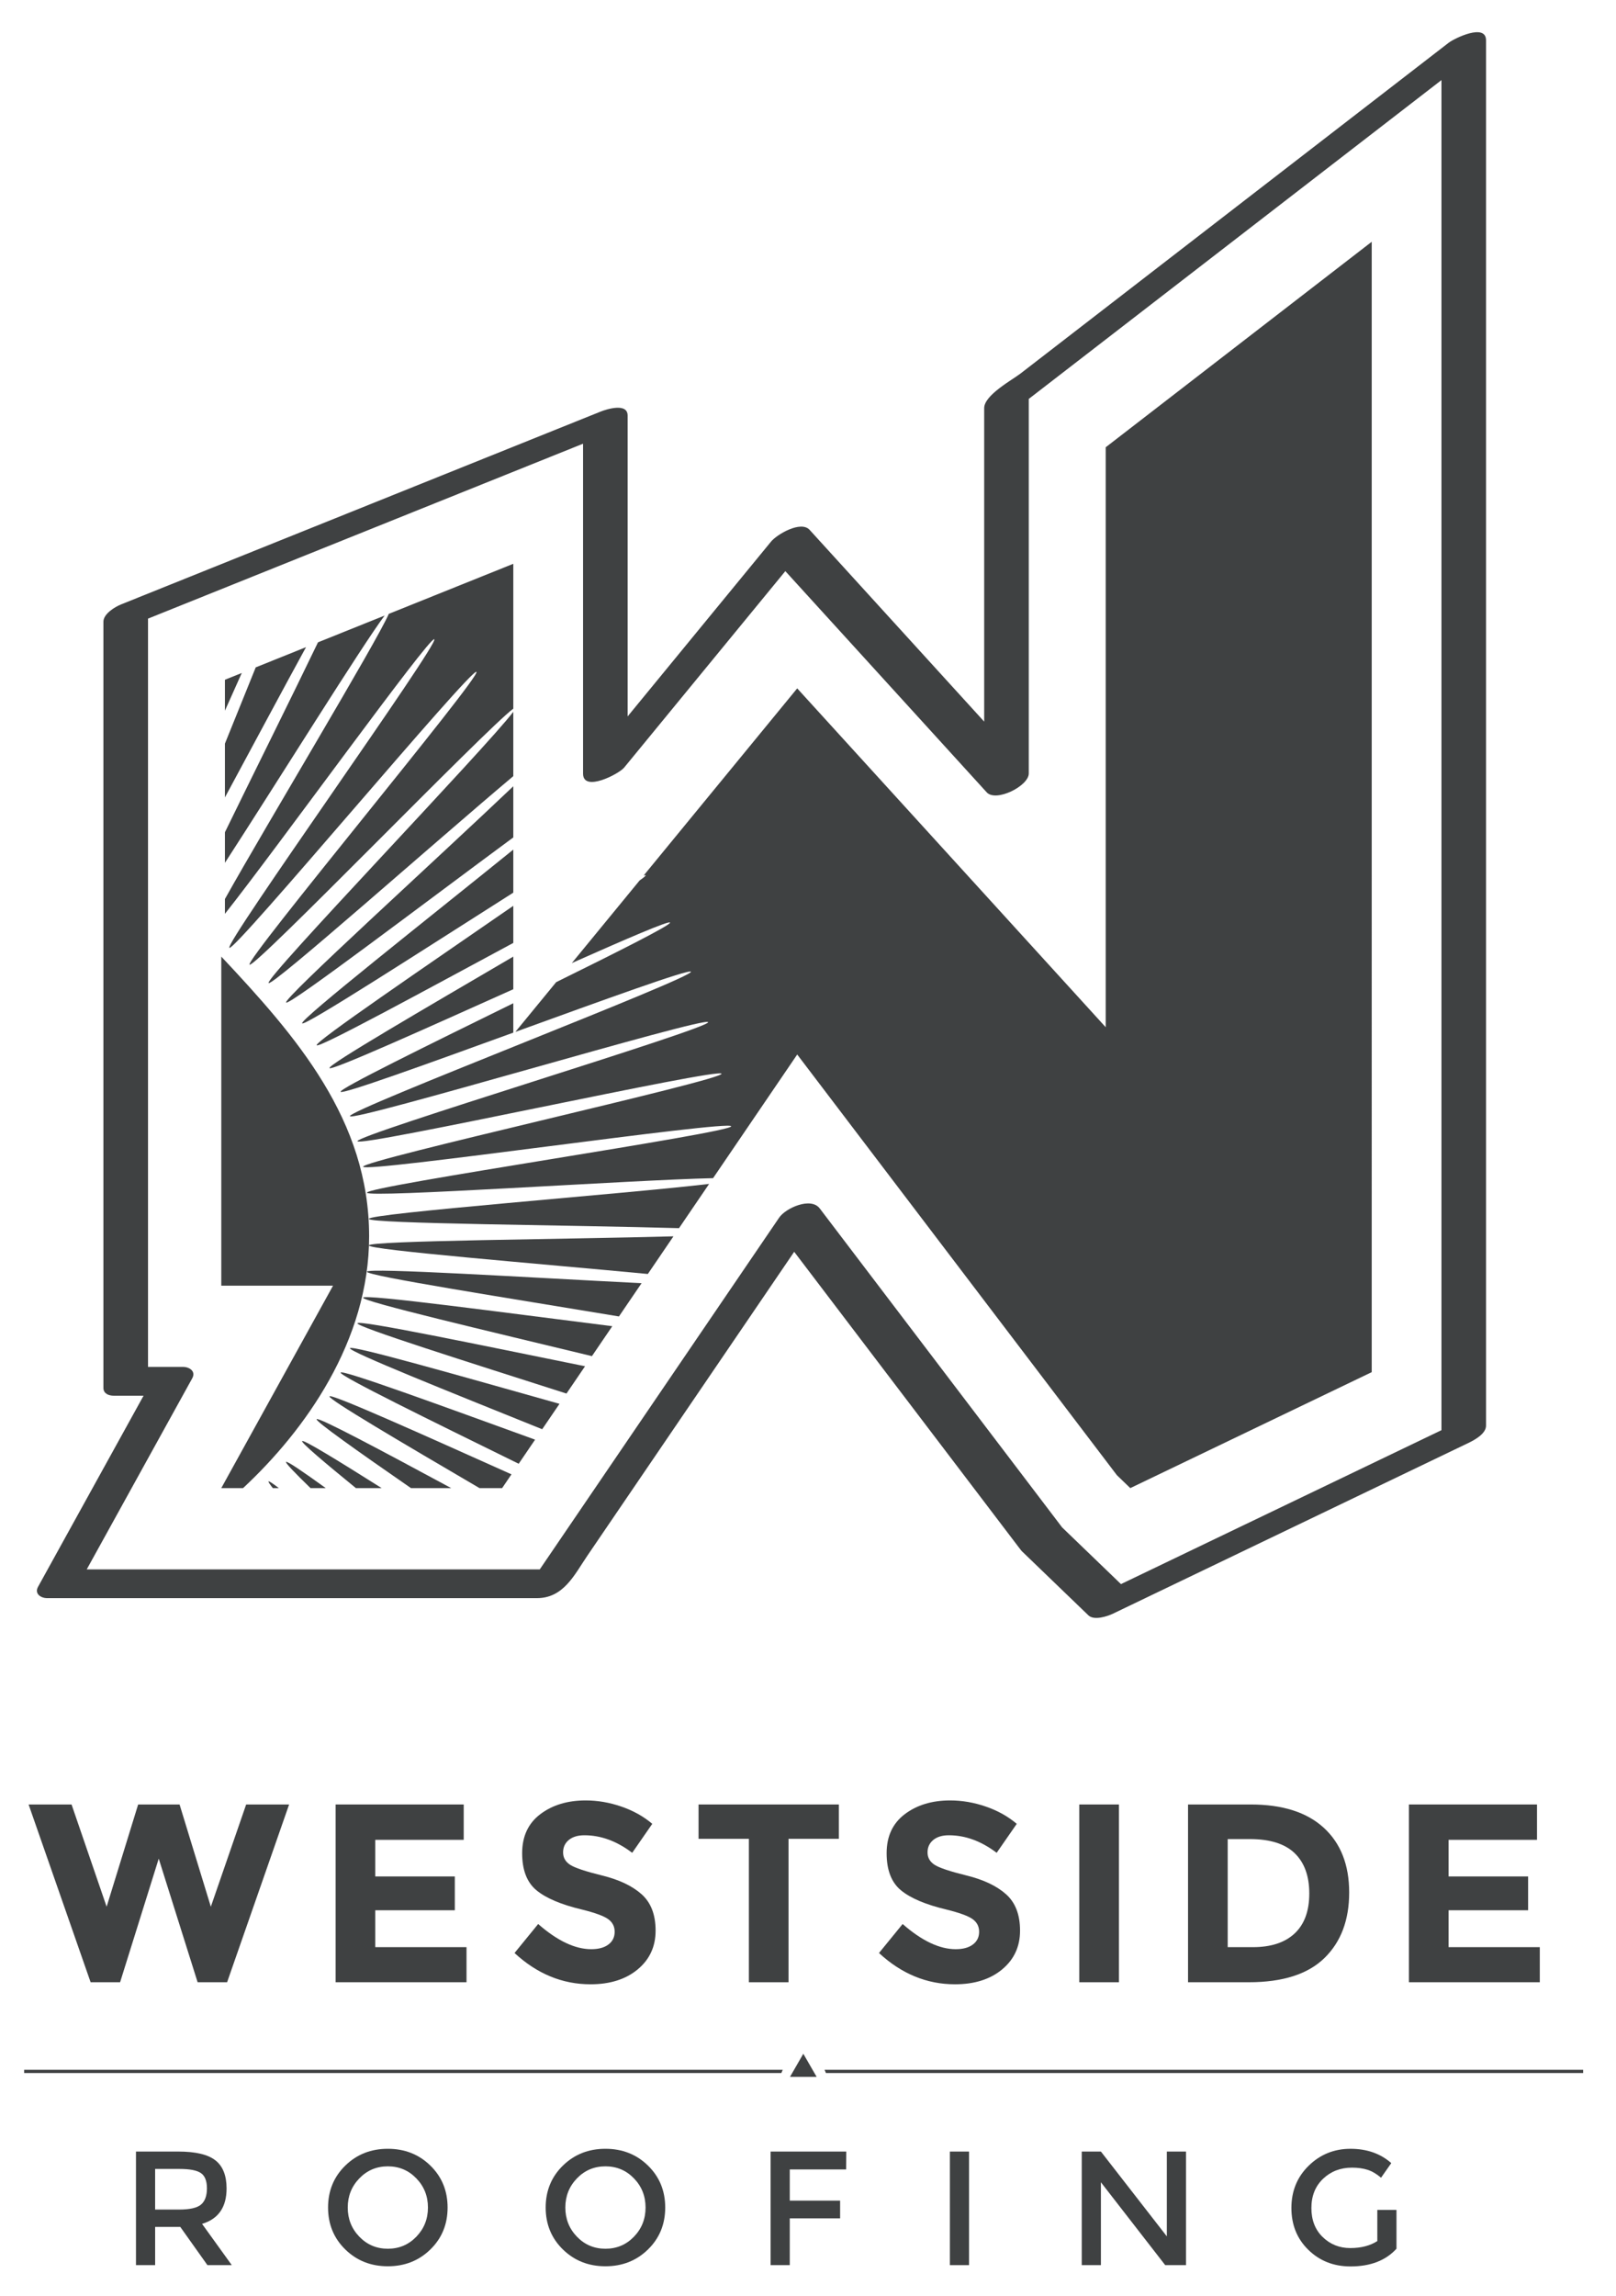 <?xml version="1.0" encoding="utf-8"?>
<!-- Generator: Adobe Illustrator 16.0.0, SVG Export Plug-In . SVG Version: 6.00 Build 0)  -->
<!DOCTYPE svg PUBLIC "-//W3C//DTD SVG 1.1//EN" "http://www.w3.org/Graphics/SVG/1.1/DTD/svg11.dtd">
<svg version="1.1" id="Layer_1" xmlns="http://www.w3.org/2000/svg" xmlns:xlink="http://www.w3.org/1999/xlink" x="0px" y="0px"
	 width="169px" height="240px" viewBox="0 0 169 240" enable-background="new 0 0 169 240" xml:space="preserve">
<g>
	<g>
		<g>
			<path fill="#3F4142" d="M111.216,159.83c-8.496-11.175-16.993-22.35-25.49-33.525c-0.926-1.219-3.556-0.045-4.244,0.966
				c-8.673,12.736-17.345,25.473-26.018,38.209c1.075-0.482,2.15-0.966,3.225-1.448c-17.076,0-34.152,0-51.229,0
				c0.32,0.394,0.639,0.787,0.959,1.182c3.896-7.054,7.792-14.107,11.689-21.16c0.4-0.726-0.303-1.182-0.959-1.182
				c-1.58,0-3.16,0-4.74,0c0.357,0.271,0.713,0.543,1.07,0.813c0-26.696,0-53.392,0-80.088c-0.611,0.6-1.223,1.2-1.834,1.8
				c16.72-6.72,33.44-13.439,50.16-20.158c-0.943-0.138-1.886-0.276-2.828-0.414c0,12.013,0,24.026,0,36.04
				c0,1.976,3.742,0.039,4.295-0.635c6.432-7.835,12.864-15.67,19.296-23.505c-1.344,0.408-2.687,0.815-4.031,1.223
				c7.551,8.29,15.103,16.58,22.653,24.869c0.959,1.052,4.398-0.656,4.398-1.975c0-8.89,0-17.78,0-26.671c0-4.174,0-8.348,0-12.522
				c0-1.167-1.513,1.215-0.154,0.166c1.106-0.854,2.212-1.708,3.318-2.562c14.636-11.3,29.271-22.601,43.906-33.901
				c-1.304,0.084-2.607,0.169-3.911,0.254c0,47.333,0,94.666,0,141.998c0,0.933,0,1.866,0,2.799c0.611-0.601,1.223-1.2,1.834-1.8
				c-12.395,5.949-24.789,11.898-37.184,17.849c0.854-0.059,1.71-0.117,2.564-0.175c-2.32-2.235-4.641-4.47-6.961-6.704
				c-1.157-1.114-5.499,1.249-4.135,2.562c2.32,2.235,4.641,4.47,6.961,6.704c0.585,0.563,1.976,0.108,2.564-0.175
				c12.395-5.949,24.789-11.898,37.184-17.849c0.623-0.299,1.834-0.951,1.834-1.8c0-47.333,0-94.666,0-141.998
				c0-0.933,0-1.866,0-2.799c0-1.833-3.312-0.208-3.911,0.254c-14.925,11.524-29.85,23.047-44.774,34.571
				c-0.868,0.67-3.798,2.253-3.798,3.614c0,3.685,0,7.371,0,11.056c0,9.505,0,19.009,0,28.514c1.466-0.658,2.932-1.317,4.398-1.975
				c-7.552-8.29-15.103-16.58-22.654-24.869c-0.918-1.008-3.427,0.487-4.031,1.223c-6.432,7.835-12.864,15.67-19.296,23.505
				c1.432-0.211,2.863-0.423,4.295-0.635c0-12.013,0-24.026,0-36.04c0-1.356-2.174-0.676-2.828-0.414
				c-16.72,6.72-33.44,13.439-50.16,20.158c-0.629,0.253-1.834,0.984-1.834,1.8c0,26.696,0,53.392,0,80.088
				c0,0.592,0.547,0.813,1.07,0.813c1.58,0,3.16,0,4.74,0c-0.32-0.394-0.639-0.787-0.959-1.182
				c-3.896,7.054-7.792,14.107-11.689,21.16c-0.401,0.726,0.303,1.182,0.959,1.182c17.067,0,34.135,0,51.203,0
				c2.805,0,3.931-2.446,5.283-4.432c2.919-4.287,5.838-8.573,8.757-12.86c5.077-7.455,10.153-14.91,15.229-22.365
				c-1.415,0.321-2.83,0.644-4.245,0.966c8.497,11.175,16.994,22.35,25.491,33.525C107.763,163.336,112.116,161.015,111.216,159.83z
				"/>
		</g>
	</g>
	<g>
		<g>
			<path fill="#3F4142" d="M36.599,140.915c-0.122,0.356,10.443,4.577,20.103,8.47l1.809-2.656
				C48.271,143.85,36.723,140.551,36.599,140.915z"/>
			<path fill="#3F4142" d="M35.624,143.462c-0.143,0.336,9.501,5.052,18.62,9.531l1.715-2.519
				C46.248,146.952,35.77,143.12,35.624,143.462z"/>
			<path fill="#3F4142" d="M31.6,106.959c0.248,0.347,12.562-7.62,22.081-13.66V88.8C44.768,96.008,31.331,106.584,31.6,106.959z"/>
			<path fill="#3F4142" d="M34.457,145.948c-0.153,0.297,7.633,4.871,15.686,9.589h2.369l0.978-1.437
				C44.276,149.972,34.623,145.627,34.457,145.948z"/>
			<path fill="#3F4142" d="M37.381,138.31c-0.099,0.379,11.64,4.075,21.86,7.346l1.943-2.854
				C50.419,140.622,37.483,137.919,37.381,138.31z"/>
			<path fill="#3F4142" d="M35.623,114.115c0.135,0.315,9.055-2.917,18.058-6.183v-3.072
				C44.732,109.256,35.483,113.786,35.623,114.115z"/>
			<path fill="#3F4142" d="M71.011,128.369l3.149-4.625c-8.953,1.06-35.611,3.077-35.591,3.655
				C38.588,127.913,60.067,128.047,71.011,128.369z"/>
			<path fill="#3F4142" d="M29.92,104.787c0.302,0.362,14.545-10.466,23.761-17.259v-5.347
				C45.833,89.654,29.586,104.387,29.92,104.787z"/>
			<path fill="#3F4142" d="M64.728,137.597l2.368-3.477c-11.449-0.567-28.674-1.657-28.724-1.198
				C38.324,133.357,53.517,135.73,64.728,137.597z"/>
			<path fill="#3F4142" d="M67.75,133.158l2.679-3.935c-11.103,0.309-31.842,0.443-31.86,0.948
				C38.552,130.645,56.351,132.074,67.75,133.158z"/>
			<path fill="#3F4142" d="M61.904,141.744l2.129-3.128c-11.218-1.409-25.981-3.403-26.059-2.981
				C37.901,136.039,51.141,139.143,61.904,141.744z"/>
			<path fill="#3F4142" d="M33.255,67.137c-2.638,5.492-6.689,13.607-9.733,19.852v3.195c5.38-8.294,14.389-22.777,16.704-25.848
				L33.255,67.137z"/>
			<path fill="#3F4142" d="M42.976,155.537h4.209c-7.351-3.962-13.914-7.462-14.072-7.202
				C32.979,148.556,37.404,151.681,42.976,155.537z"/>
			<path fill="#3F4142" d="M28.091,102.747c0.37,0.384,17.51-14.835,25.589-21.623v-6.725
				C50.909,78.086,27.643,102.283,28.091,102.747z"/>
			<path fill="#3F4142" d="M34.458,111.636c0.167,0.324,9.953-4.085,19.223-8.241v-3.411
				C44.544,105.336,34.282,111.295,34.458,111.636z"/>
			<path fill="#3F4142" d="M23.522,93.966v1.549c5.404-6.817,21.421-29.039,21.895-28.699c0.564,0.403-21.976,31.827-21.429,32.251
				c0.548,0.424,25.306-29.284,25.837-28.841s-24.24,30.14-23.725,30.602c0.491,0.44,24.782-24.714,27.581-26.757V58.929
				l-13.02,5.232C39.33,67.212,27.955,86.043,23.522,93.966z"/>
			<path fill="#3F4142" d="M115.633,46.75v60.615L83.371,71.949L67.313,91.51c0.113-0.034,0.195-0.051,0.208-0.027
				c0.029,0.051-0.205,0.244-0.627,0.538l-7.093,8.64c5.714-2.539,10.163-4.455,10.268-4.233c0.117,0.248-5.322,2.982-11.906,6.229
				l-4.268,5.199c9.11-3.305,18.235-6.615,18.36-6.29c0.247,0.646-35.882,14.44-35.658,15.097
				c0.223,0.654,37.255-10.489,37.455-9.824c0.199,0.661-36.843,11.771-36.668,12.442c0.175,0.669,37.924-7.731,38.074-7.054
				c0.15,0.674-37.607,9.037-37.481,9.72c0.125,0.68,38.39-4.915,38.49-4.228c0.1,0.684-38.169,6.251-38.094,6.941
				c0.063,0.581,27.654-1.332,36.199-1.518l8.8-12.924l33.431,43.969l1.402,1.351l25.249-12.12V25.27L115.633,46.75z"/>
			<path fill="#3F4142" d="M33.118,109.251c0.204,0.334,11.09-5.597,20.563-10.697v-3.878
				C44.497,101.018,32.9,108.895,33.118,109.251z"/>
			<path fill="#3F4142" d="M23.522,74.282c0.599-1.341,1.189-2.663,1.763-3.942l-1.763,0.709V74.282z"/>
			<path fill="#3F4142" d="M23.522,77.725v5.623c2.826-5.233,6.033-11.238,8.483-15.708l-5.261,2.114
				C25.729,72.28,24.62,75.015,23.522,77.725z"/>
			<path fill="#3F4142" d="M28.083,154.84c-0.041,0.042,0.129,0.295,0.448,0.697h0.629C28.527,155.051,28.135,154.786,28.083,154.84
				z"/>
			<path fill="#3F4142" d="M37.218,155.537h2.695c-4.677-2.95-8.187-5.096-8.317-4.912
				C31.482,150.783,33.814,152.762,37.218,155.537z"/>
			<path fill="#3F4142" d="M32.472,155.537h1.595c-2.441-1.76-4.055-2.856-4.154-2.737
				C29.828,152.901,30.822,153.936,32.472,155.537z"/>
		</g>
	</g>
	<g>
		<g>
			<path fill="#3F4142" d="M38.602,129.224c0-12.191-7.63-20.906-15.46-29.24v34.394H34.83l-11.689,21.16h2.278
				C31.883,149.521,38.602,140.18,38.602,129.224z"/>
		</g>
	</g>
	<g>
		<g>
			<path fill="#3F4142" d="M11.151,199.292l3.296-10.685h4.332l3.27,10.685l3.694-10.685h4.492l-6.485,18.579h-3.083L16.6,194.269
				l-4.041,12.918H9.477l-6.485-18.579h4.492L11.151,199.292z"/>
			<path fill="#3F4142" d="M48.495,188.607v3.694h-9.25v3.828h8.32v3.534h-8.32v3.854h9.542v3.668H35.1v-18.579H48.495z"/>
			<path fill="#3F4142" d="M59.486,192.315c-0.399,0.328-0.598,0.762-0.598,1.303c0,0.54,0.243,0.97,0.731,1.289
				c0.487,0.318,1.612,0.695,3.375,1.129c1.763,0.435,3.132,1.086,4.106,1.954s1.462,2.136,1.462,3.801
				c0,1.666-0.624,3.017-1.874,4.054c-1.25,1.036-2.893,1.555-4.931,1.555c-2.941,0-5.591-1.09-7.947-3.27l2.472-3.03
				c2.002,1.755,3.854,2.632,5.555,2.632c0.762,0,1.36-0.164,1.794-0.492c0.434-0.327,0.651-0.771,0.651-1.329
				c0-0.558-0.23-1.001-0.691-1.329c-0.461-0.327-1.374-0.659-2.738-0.996c-2.162-0.514-3.743-1.183-4.744-2.007
				c-1.001-0.824-1.502-2.117-1.502-3.881c0-1.763,0.634-3.123,1.9-4.08s2.849-1.435,4.745-1.435c1.24,0,2.48,0.212,3.721,0.638
				c1.24,0.425,2.321,1.027,3.243,1.808l-2.1,3.029c-1.612-1.223-3.278-1.834-4.997-1.834
				C60.43,191.823,59.885,191.987,59.486,192.315z"/>
			<path fill="#3F4142" d="M82.463,192.195v14.991h-4.146v-14.991h-5.263v-3.588h14.672v3.588H82.463z"/>
			<path fill="#3F4142" d="M97.6,192.315c-0.398,0.328-0.598,0.762-0.598,1.303c0,0.54,0.243,0.97,0.73,1.289
				c0.488,0.318,1.613,0.695,3.376,1.129c1.763,0.435,3.132,1.086,4.106,1.954s1.462,2.136,1.462,3.801
				c0,1.666-0.624,3.017-1.874,4.054c-1.249,1.036-2.893,1.555-4.93,1.555c-2.941,0-5.592-1.09-7.947-3.27l2.472-3.03
				c2.002,1.755,3.854,2.632,5.555,2.632c0.762,0,1.36-0.164,1.794-0.492c0.435-0.327,0.651-0.771,0.651-1.329
				c0-0.558-0.23-1.001-0.69-1.329c-0.461-0.327-1.374-0.659-2.738-0.996c-2.162-0.514-3.743-1.183-4.744-2.007
				c-1.002-0.824-1.502-2.117-1.502-3.881c0-1.763,0.634-3.123,1.9-4.08s2.849-1.435,4.744-1.435c1.24,0,2.48,0.212,3.722,0.638
				c1.24,0.425,2.321,1.027,3.243,1.808l-2.101,3.029c-1.612-1.223-3.278-1.834-4.997-1.834
				C98.544,191.823,97.999,191.987,97.6,192.315z"/>
			<path fill="#3F4142" d="M112.869,188.607h4.146v18.579h-4.146V188.607z"/>
			<path fill="#3F4142" d="M138.438,191.039c1.772,1.622,2.658,3.877,2.658,6.765c0,2.889-0.864,5.175-2.592,6.857
				c-1.728,1.684-4.363,2.525-7.907,2.525h-6.353v-18.579h6.565C134.124,188.607,136.667,189.418,138.438,191.039z M135.396,202.083
				c1.019-0.957,1.528-2.348,1.528-4.173s-0.51-3.229-1.528-4.213c-1.02-0.983-2.583-1.475-4.691-1.475h-2.312v11.296h2.632
				C132.919,203.519,134.376,203.04,135.396,202.083z"/>
			<path fill="#3F4142" d="M160.738,188.607v3.694h-9.249v3.828h8.319v3.534h-8.319v3.854h9.542v3.668h-13.688v-18.579H160.738z"/>
		</g>
		<g>
			<path fill="#3F4142" d="M23.695,228.738c0,1.958-0.855,3.192-2.564,3.702l3.108,4.313h-2.547l-2.836-3.991h-2.632v3.991h-2.004
				v-11.871h4.416c1.811,0,3.108,0.306,3.889,0.917S23.695,227.391,23.695,228.738z M21.029,230.419
				c0.408-0.351,0.612-0.914,0.612-1.689s-0.21-1.308-0.629-1.597s-1.166-0.433-2.241-0.433h-2.548v4.245h2.497
				C19.852,230.945,20.621,230.771,21.029,230.419z"/>
			<path fill="#3F4142" d="M45.009,235.115c-1.2,1.172-2.683,1.758-4.45,1.758c-1.766,0-3.25-0.586-4.449-1.758
				c-1.2-1.172-1.801-2.633-1.801-4.382s0.601-3.21,1.801-4.382c1.2-1.172,2.683-1.758,4.449-1.758c1.767,0,3.25,0.586,4.45,1.758
				c1.2,1.172,1.8,2.633,1.8,4.382S46.209,233.943,45.009,235.115z M43.54,227.685c-0.81-0.838-1.803-1.257-2.98-1.257
				s-2.171,0.419-2.98,1.257s-1.214,1.854-1.214,3.049s0.405,2.211,1.214,3.049s1.803,1.257,2.98,1.257s2.171-0.419,2.98-1.257
				s1.215-1.854,1.215-3.049S44.35,228.522,43.54,227.685z"/>
			<path fill="#3F4142" d="M67.767,235.115c-1.2,1.172-2.684,1.758-4.45,1.758s-3.25-0.586-4.45-1.758s-1.8-2.633-1.8-4.382
				s0.6-3.21,1.8-4.382s2.684-1.758,4.45-1.758s3.25,0.586,4.45,1.758s1.8,2.633,1.8,4.382S68.967,233.943,67.767,235.115z
				 M66.298,227.685c-0.81-0.838-1.804-1.257-2.981-1.257s-2.171,0.419-2.98,1.257c-0.81,0.838-1.214,1.854-1.214,3.049
				s0.405,2.211,1.214,3.049c0.809,0.838,1.803,1.257,2.98,1.257s2.171-0.419,2.981-1.257c0.809-0.838,1.214-1.854,1.214-3.049
				S67.107,228.522,66.298,227.685z"/>
			<path fill="#3F4142" d="M82.593,226.751v3.261h5.265v1.851h-5.265v4.892h-2.004v-11.871h7.914l-0.017,1.868H82.593z"/>
			<path fill="#3F4142" d="M99.338,224.883h2.004v11.871h-2.004V224.883z"/>
			<path fill="#3F4142" d="M122.027,224.883h2.004v11.871h-2.174l-6.725-8.661v8.661h-2.004v-11.871h2.004l6.895,8.865V224.883z"/>
			<path fill="#3F4142" d="M144.037,230.979h2.005v4.06c-1.121,1.233-2.724,1.851-4.807,1.851c-1.755,0-3.224-0.577-4.407-1.732
				c-1.184-1.154-1.774-2.615-1.774-4.382c0-1.766,0.603-3.237,1.809-4.415s2.663-1.767,4.373-1.767s3.131,0.499,4.263,1.495
				l-1.07,1.528c-0.464-0.396-0.931-0.671-1.4-0.824c-0.471-0.152-1.017-0.229-1.639-0.229c-1.201,0-2.208,0.388-3.023,1.163
				s-1.223,1.795-1.223,3.057c0,1.263,0.396,2.276,1.188,3.04c0.792,0.765,1.752,1.146,2.879,1.146c1.126,0,2.069-0.243,2.827-0.73
				V230.979z"/>
		</g>
		<g>
			<polygon fill="#3F4142" points="2.525,216.677 81.712,216.677 81.856,216.336 2.525,216.336 			"/>
			<polygon fill="#3F4142" points="86.232,216.336 86.377,216.677 165.563,216.677 165.563,216.336 			"/>
			<polygon fill="#3F4142" points="84.45,215.422 84.01,214.662 83.571,215.422 83.057,216.314 82.616,217.077 85.405,217.077 
				84.963,216.314 			"/>
		</g>
	</g>
</g>
</svg>
